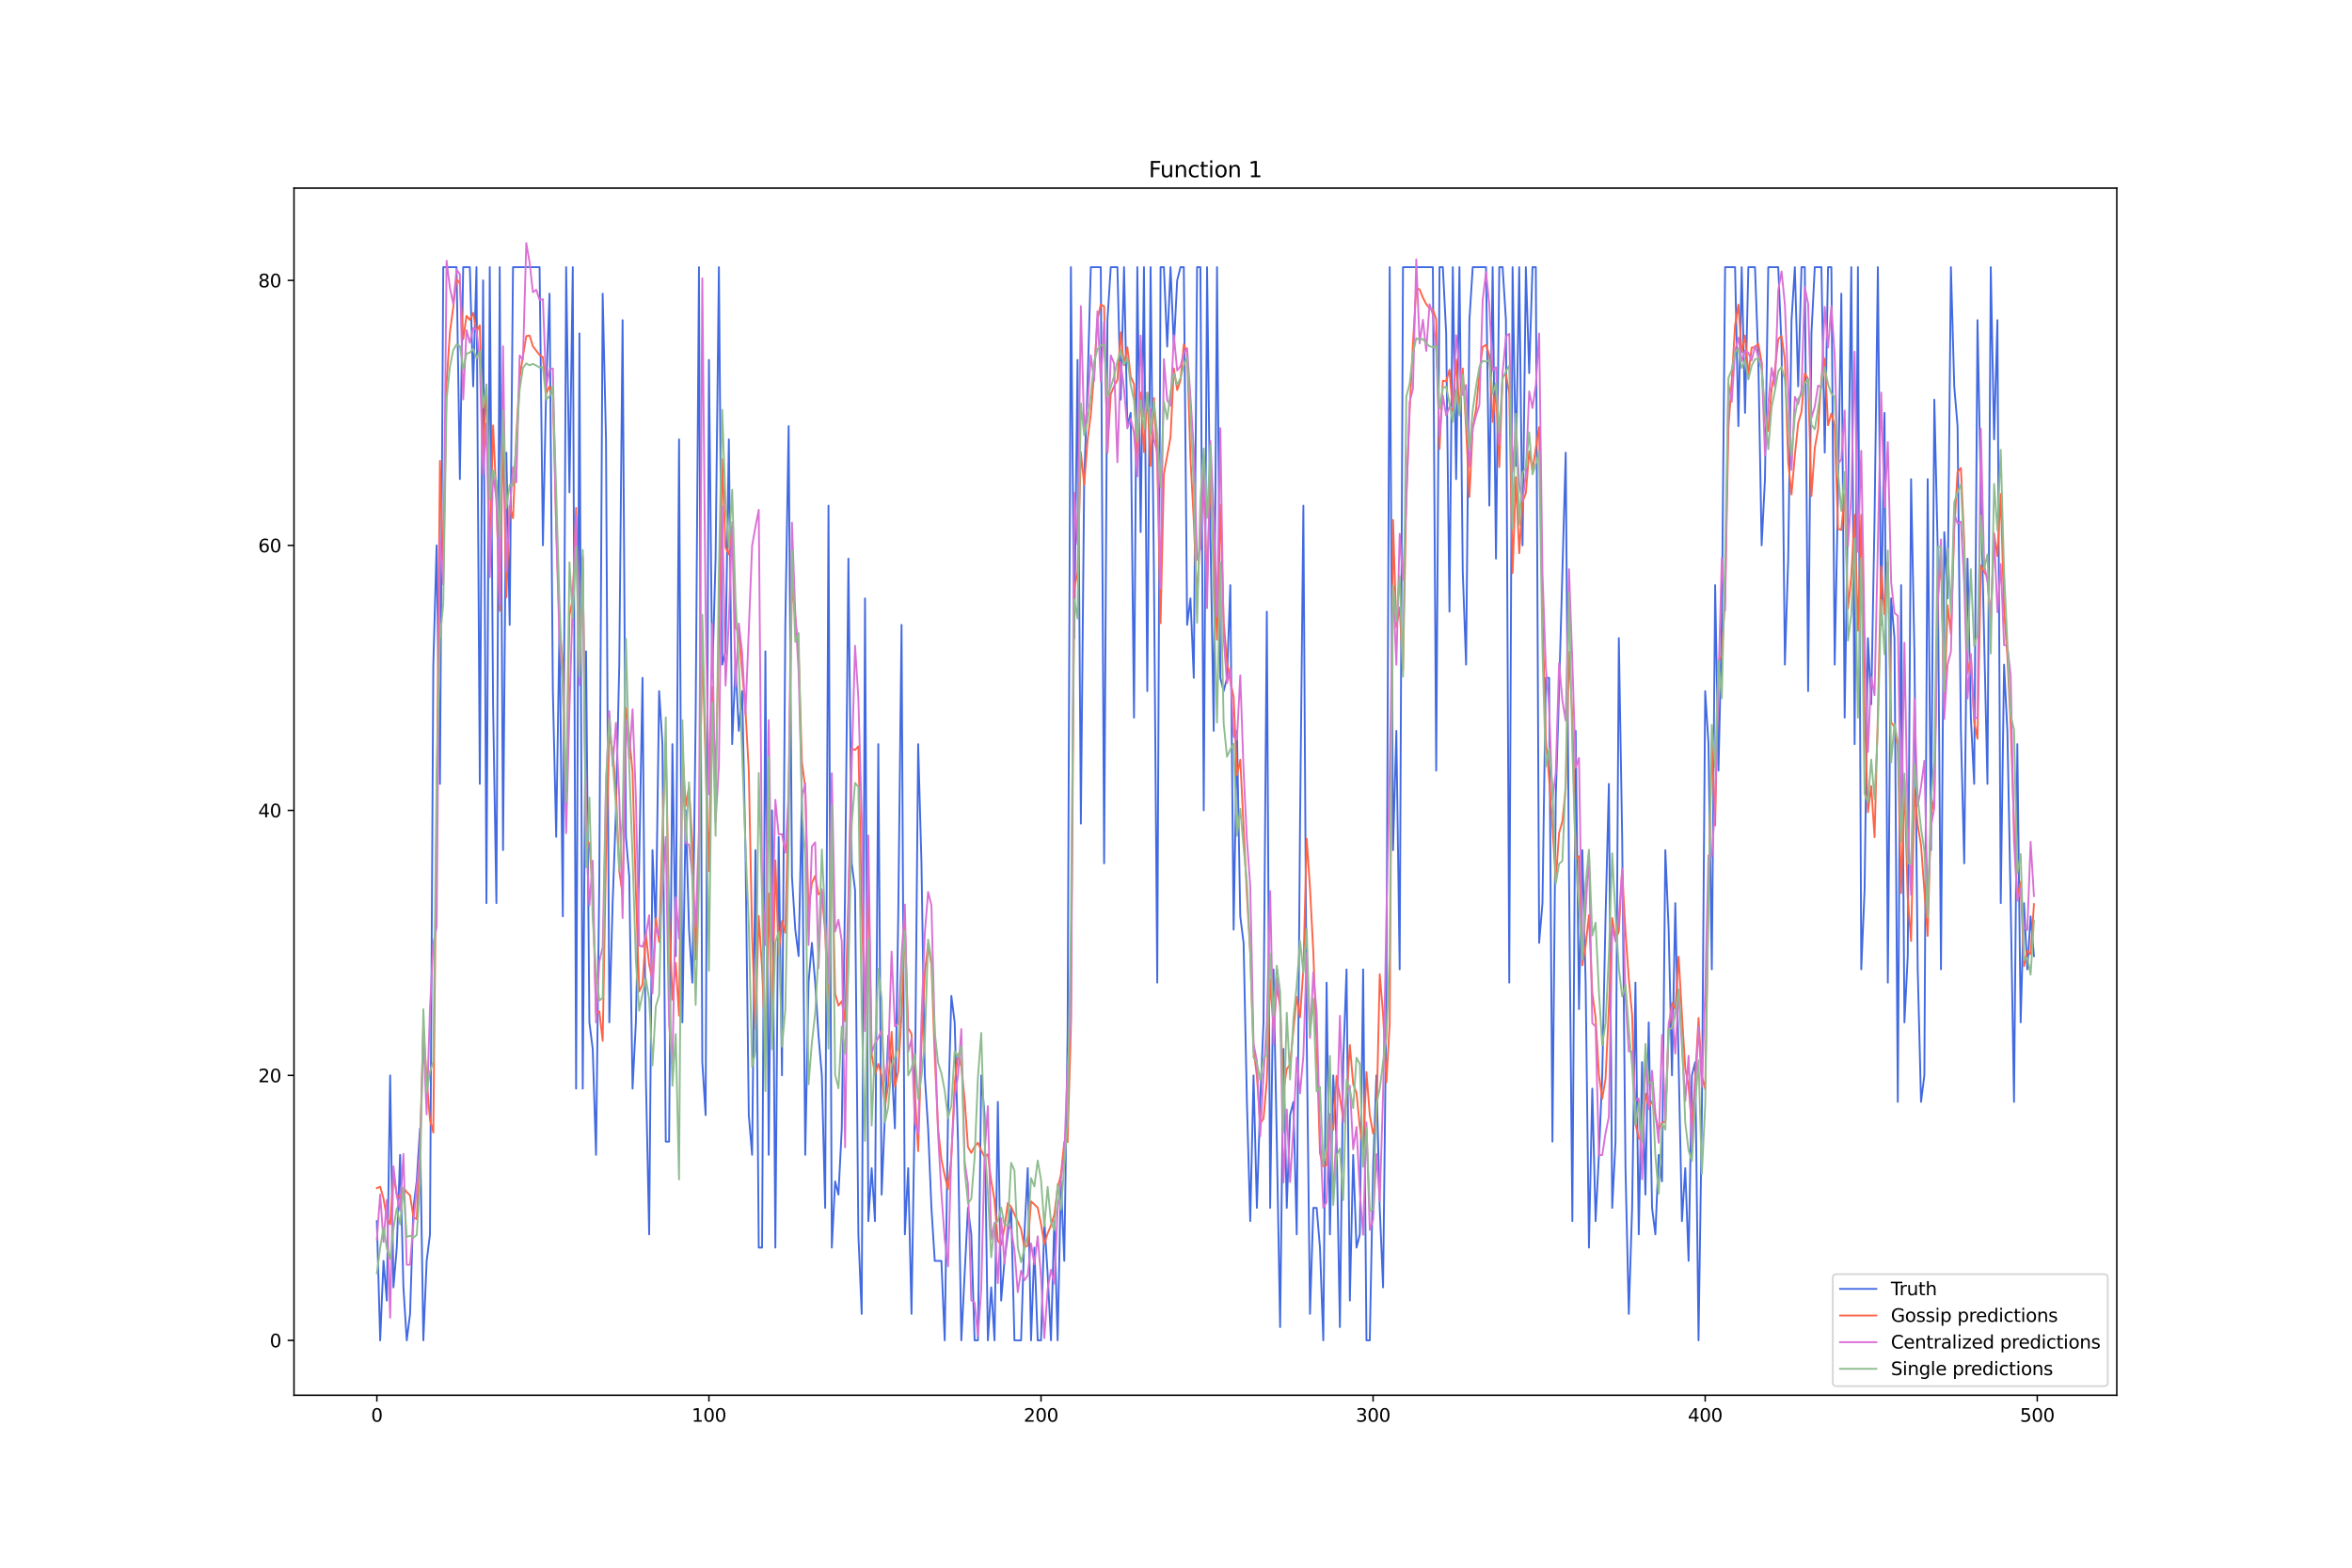 <?xml version="1.0" encoding="utf-8" standalone="no"?>
<!DOCTYPE svg PUBLIC "-//W3C//DTD SVG 1.1//EN"
  "http://www.w3.org/Graphics/SVG/1.1/DTD/svg11.dtd">
<svg xmlns:xlink="http://www.w3.org/1999/xlink" width="1296pt" height="864pt" viewBox="0 0 1296 864" xmlns="http://www.w3.org/2000/svg" version="1.1">
 <defs>
  <style type="text/css">*{stroke-linejoin: round; stroke-linecap: butt}</style>
 </defs>
 <g id="figure_1">
  <g id="patch_1">
   <path d="M 0 864 
L 1296 864 
L 1296 0 
L 0 0 
z
" style="fill: #ffffff"/>
  </g>
  <g id="axes_1">
   <g id="patch_2">
    <path d="M 162 768.96 
L 1166.4 768.96 
L 1166.4 103.68 
L 162 103.68 
z
" style="fill: #ffffff"/>
   </g>
   <g id="matplotlib.axis_1">
    <g id="xtick_1">
     <g id="line2d_1">
      <defs>
       <path id="m32011ff066" d="M 0 0 
L 0 3.5 
" style="stroke: #000000; stroke-width: 0.8"/>
      </defs>
      <g>
       <use xlink:href="#m32011ff066" x="207.655" y="768.96" style="stroke: #000000; stroke-width: 0.8"/>
      </g>
     </g>
     <g id="text_1">
      <!-- 0 -->
      <g transform="translate(204.473 783.558) scale(0.1 -0.1)">
       <defs>
        <path id="DejaVuSans-30" d="M 2034 4250 
Q 1547 4250 1301 3770 
Q 1056 3291 1056 2328 
Q 1056 1369 1301 889 
Q 1547 409 2034 409 
Q 2525 409 2770 889 
Q 3016 1369 3016 2328 
Q 3016 3291 2770 3770 
Q 2525 4250 2034 4250 
z
M 2034 4750 
Q 2819 4750 3233 4129 
Q 3647 3509 3647 2328 
Q 3647 1150 3233 529 
Q 2819 -91 2034 -91 
Q 1250 -91 836 529 
Q 422 1150 422 2328 
Q 422 3509 836 4129 
Q 1250 4750 2034 4750 
z
" transform="scale(0.016)"/>
       </defs>
       <use xlink:href="#DejaVuSans-30"/>
      </g>
     </g>
    </g>
    <g id="xtick_2">
     <g id="line2d_2">
      <g>
       <use xlink:href="#m32011ff066" x="390.639" y="768.96" style="stroke: #000000; stroke-width: 0.8"/>
      </g>
     </g>
     <g id="text_2">
      <!-- 100 -->
      <g transform="translate(381.095 783.558) scale(0.1 -0.1)">
       <defs>
        <path id="DejaVuSans-31" d="M 794 531 
L 1825 531 
L 1825 4091 
L 703 3866 
L 703 4441 
L 1819 4666 
L 2450 4666 
L 2450 531 
L 3481 531 
L 3481 0 
L 794 0 
L 794 531 
z
" transform="scale(0.016)"/>
       </defs>
       <use xlink:href="#DejaVuSans-31"/>
       <use xlink:href="#DejaVuSans-30" x="63.623"/>
       <use xlink:href="#DejaVuSans-30" x="127.246"/>
      </g>
     </g>
    </g>
    <g id="xtick_3">
     <g id="line2d_3">
      <g>
       <use xlink:href="#m32011ff066" x="573.623" y="768.96" style="stroke: #000000; stroke-width: 0.8"/>
      </g>
     </g>
     <g id="text_3">
      <!-- 200 -->
      <g transform="translate(564.079 783.558) scale(0.1 -0.1)">
       <defs>
        <path id="DejaVuSans-32" d="M 1228 531 
L 3431 531 
L 3431 0 
L 469 0 
L 469 531 
Q 828 903 1448 1529 
Q 2069 2156 2228 2338 
Q 2531 2678 2651 2914 
Q 2772 3150 2772 3378 
Q 2772 3750 2511 3984 
Q 2250 4219 1831 4219 
Q 1534 4219 1204 4116 
Q 875 4013 500 3803 
L 500 4441 
Q 881 4594 1212 4672 
Q 1544 4750 1819 4750 
Q 2544 4750 2975 4387 
Q 3406 4025 3406 3419 
Q 3406 3131 3298 2873 
Q 3191 2616 2906 2266 
Q 2828 2175 2409 1742 
Q 1991 1309 1228 531 
z
" transform="scale(0.016)"/>
       </defs>
       <use xlink:href="#DejaVuSans-32"/>
       <use xlink:href="#DejaVuSans-30" x="63.623"/>
       <use xlink:href="#DejaVuSans-30" x="127.246"/>
      </g>
     </g>
    </g>
    <g id="xtick_4">
     <g id="line2d_4">
      <g>
       <use xlink:href="#m32011ff066" x="756.607" y="768.96" style="stroke: #000000; stroke-width: 0.8"/>
      </g>
     </g>
     <g id="text_4">
      <!-- 300 -->
      <g transform="translate(747.063 783.558) scale(0.1 -0.1)">
       <defs>
        <path id="DejaVuSans-33" d="M 2597 2516 
Q 3050 2419 3304 2112 
Q 3559 1806 3559 1356 
Q 3559 666 3084 287 
Q 2609 -91 1734 -91 
Q 1441 -91 1130 -33 
Q 819 25 488 141 
L 488 750 
Q 750 597 1062 519 
Q 1375 441 1716 441 
Q 2309 441 2620 675 
Q 2931 909 2931 1356 
Q 2931 1769 2642 2001 
Q 2353 2234 1838 2234 
L 1294 2234 
L 1294 2753 
L 1863 2753 
Q 2328 2753 2575 2939 
Q 2822 3125 2822 3475 
Q 2822 3834 2567 4026 
Q 2313 4219 1838 4219 
Q 1578 4219 1281 4162 
Q 984 4106 628 3988 
L 628 4550 
Q 988 4650 1302 4700 
Q 1616 4750 1894 4750 
Q 2613 4750 3031 4423 
Q 3450 4097 3450 3541 
Q 3450 3153 3228 2886 
Q 3006 2619 2597 2516 
z
" transform="scale(0.016)"/>
       </defs>
       <use xlink:href="#DejaVuSans-33"/>
       <use xlink:href="#DejaVuSans-30" x="63.623"/>
       <use xlink:href="#DejaVuSans-30" x="127.246"/>
      </g>
     </g>
    </g>
    <g id="xtick_5">
     <g id="line2d_5">
      <g>
       <use xlink:href="#m32011ff066" x="939.591" y="768.96" style="stroke: #000000; stroke-width: 0.8"/>
      </g>
     </g>
     <g id="text_5">
      <!-- 400 -->
      <g transform="translate(930.047 783.558) scale(0.1 -0.1)">
       <defs>
        <path id="DejaVuSans-34" d="M 2419 4116 
L 825 1625 
L 2419 1625 
L 2419 4116 
z
M 2253 4666 
L 3047 4666 
L 3047 1625 
L 3713 1625 
L 3713 1100 
L 3047 1100 
L 3047 0 
L 2419 0 
L 2419 1100 
L 313 1100 
L 313 1709 
L 2253 4666 
z
" transform="scale(0.016)"/>
       </defs>
       <use xlink:href="#DejaVuSans-34"/>
       <use xlink:href="#DejaVuSans-30" x="63.623"/>
       <use xlink:href="#DejaVuSans-30" x="127.246"/>
      </g>
     </g>
    </g>
    <g id="xtick_6">
     <g id="line2d_6">
      <g>
       <use xlink:href="#m32011ff066" x="1122.575" y="768.96" style="stroke: #000000; stroke-width: 0.8"/>
      </g>
     </g>
     <g id="text_6">
      <!-- 500 -->
      <g transform="translate(1113.032 783.558) scale(0.1 -0.1)">
       <defs>
        <path id="DejaVuSans-35" d="M 691 4666 
L 3169 4666 
L 3169 4134 
L 1269 4134 
L 1269 2991 
Q 1406 3038 1543 3061 
Q 1681 3084 1819 3084 
Q 2600 3084 3056 2656 
Q 3513 2228 3513 1497 
Q 3513 744 3044 326 
Q 2575 -91 1722 -91 
Q 1428 -91 1123 -41 
Q 819 9 494 109 
L 494 744 
Q 775 591 1075 516 
Q 1375 441 1709 441 
Q 2250 441 2565 725 
Q 2881 1009 2881 1497 
Q 2881 1984 2565 2268 
Q 2250 2553 1709 2553 
Q 1456 2553 1204 2497 
Q 953 2441 691 2322 
L 691 4666 
z
" transform="scale(0.016)"/>
       </defs>
       <use xlink:href="#DejaVuSans-35"/>
       <use xlink:href="#DejaVuSans-30" x="63.623"/>
       <use xlink:href="#DejaVuSans-30" x="127.246"/>
      </g>
     </g>
    </g>
   </g>
   <g id="matplotlib.axis_2">
    <g id="ytick_1">
     <g id="line2d_7">
      <defs>
       <path id="m752c3df8e8" d="M 0 0 
L -3.5 0 
" style="stroke: #000000; stroke-width: 0.8"/>
      </defs>
      <g>
       <use xlink:href="#m752c3df8e8" x="162" y="738.72" style="stroke: #000000; stroke-width: 0.8"/>
      </g>
     </g>
     <g id="text_7">
      <!-- 0 -->
      <g transform="translate(148.637 742.519) scale(0.1 -0.1)">
       <use xlink:href="#DejaVuSans-30"/>
      </g>
     </g>
    </g>
    <g id="ytick_2">
     <g id="line2d_8">
      <g>
       <use xlink:href="#m752c3df8e8" x="162" y="592.673" style="stroke: #000000; stroke-width: 0.8"/>
      </g>
     </g>
     <g id="text_8">
      <!-- 20 -->
      <g transform="translate(142.275 596.472) scale(0.1 -0.1)">
       <use xlink:href="#DejaVuSans-32"/>
       <use xlink:href="#DejaVuSans-30" x="63.623"/>
      </g>
     </g>
    </g>
    <g id="ytick_3">
     <g id="line2d_9">
      <g>
       <use xlink:href="#m752c3df8e8" x="162" y="446.625" style="stroke: #000000; stroke-width: 0.8"/>
      </g>
     </g>
     <g id="text_9">
      <!-- 40 -->
      <g transform="translate(142.275 450.424) scale(0.1 -0.1)">
       <use xlink:href="#DejaVuSans-34"/>
       <use xlink:href="#DejaVuSans-30" x="63.623"/>
      </g>
     </g>
    </g>
    <g id="ytick_4">
     <g id="line2d_10">
      <g>
       <use xlink:href="#m752c3df8e8" x="162" y="300.578" style="stroke: #000000; stroke-width: 0.8"/>
      </g>
     </g>
     <g id="text_10">
      <!-- 60 -->
      <g transform="translate(142.275 304.377) scale(0.1 -0.1)">
       <defs>
        <path id="DejaVuSans-36" d="M 2113 2584 
Q 1688 2584 1439 2293 
Q 1191 2003 1191 1497 
Q 1191 994 1439 701 
Q 1688 409 2113 409 
Q 2538 409 2786 701 
Q 3034 994 3034 1497 
Q 3034 2003 2786 2293 
Q 2538 2584 2113 2584 
z
M 3366 4563 
L 3366 3988 
Q 3128 4100 2886 4159 
Q 2644 4219 2406 4219 
Q 1781 4219 1451 3797 
Q 1122 3375 1075 2522 
Q 1259 2794 1537 2939 
Q 1816 3084 2150 3084 
Q 2853 3084 3261 2657 
Q 3669 2231 3669 1497 
Q 3669 778 3244 343 
Q 2819 -91 2113 -91 
Q 1303 -91 875 529 
Q 447 1150 447 2328 
Q 447 3434 972 4092 
Q 1497 4750 2381 4750 
Q 2619 4750 2861 4703 
Q 3103 4656 3366 4563 
z
" transform="scale(0.016)"/>
       </defs>
       <use xlink:href="#DejaVuSans-36"/>
       <use xlink:href="#DejaVuSans-30" x="63.623"/>
      </g>
     </g>
    </g>
    <g id="ytick_5">
     <g id="line2d_11">
      <g>
       <use xlink:href="#m752c3df8e8" x="162" y="154.53" style="stroke: #000000; stroke-width: 0.8"/>
      </g>
     </g>
     <g id="text_11">
      <!-- 80 -->
      <g transform="translate(142.275 158.329) scale(0.1 -0.1)">
       <defs>
        <path id="DejaVuSans-38" d="M 2034 2216 
Q 1584 2216 1326 1975 
Q 1069 1734 1069 1313 
Q 1069 891 1326 650 
Q 1584 409 2034 409 
Q 2484 409 2743 651 
Q 3003 894 3003 1313 
Q 3003 1734 2745 1975 
Q 2488 2216 2034 2216 
z
M 1403 2484 
Q 997 2584 770 2862 
Q 544 3141 544 3541 
Q 544 4100 942 4425 
Q 1341 4750 2034 4750 
Q 2731 4750 3128 4425 
Q 3525 4100 3525 3541 
Q 3525 3141 3298 2862 
Q 3072 2584 2669 2484 
Q 3125 2378 3379 2068 
Q 3634 1759 3634 1313 
Q 3634 634 3220 271 
Q 2806 -91 2034 -91 
Q 1263 -91 848 271 
Q 434 634 434 1313 
Q 434 1759 690 2068 
Q 947 2378 1403 2484 
z
M 1172 3481 
Q 1172 3119 1398 2916 
Q 1625 2713 2034 2713 
Q 2441 2713 2670 2916 
Q 2900 3119 2900 3481 
Q 2900 3844 2670 4047 
Q 2441 4250 2034 4250 
Q 1625 4250 1398 4047 
Q 1172 3844 1172 3481 
z
" transform="scale(0.016)"/>
       </defs>
       <use xlink:href="#DejaVuSans-38"/>
       <use xlink:href="#DejaVuSans-30" x="63.623"/>
      </g>
     </g>
    </g>
   </g>
   <g id="line2d_12">
    <path d="M 207.655 672.999 
L 209.484 738.72 
L 211.314 694.906 
L 213.144 716.813 
L 214.974 592.673 
L 216.804 709.511 
L 218.634 687.603 
L 220.463 636.487 
L 222.293 709.511 
L 224.123 738.72 
L 225.953 724.115 
L 227.783 665.696 
L 229.613 651.092 
L 231.442 621.882 
L 233.272 738.72 
L 235.102 694.906 
L 236.932 680.301 
L 238.762 366.299 
L 240.592 300.578 
L 242.422 432.02 
L 244.251 147.228 
L 251.571 147.228 
L 253.401 264.066 
L 255.23 147.228 
L 258.89 147.228 
L 260.72 212.949 
L 262.55 147.228 
L 264.38 432.02 
L 266.209 154.53 
L 268.039 497.742 
L 269.869 147.228 
L 271.699 388.206 
L 273.529 497.742 
L 275.359 147.228 
L 277.189 468.532 
L 279.018 249.461 
L 280.848 344.392 
L 282.678 147.228 
L 297.317 147.228 
L 299.147 300.578 
L 300.976 212.949 
L 302.806 161.832 
L 304.636 380.904 
L 306.466 461.23 
L 308.296 344.392 
L 310.126 505.044 
L 311.956 147.228 
L 313.785 271.368 
L 315.615 147.228 
L 317.445 599.975 
L 319.275 183.74 
L 321.105 599.975 
L 322.935 358.997 
L 324.764 563.463 
L 326.594 578.068 
L 328.424 636.487 
L 330.254 483.137 
L 332.084 161.832 
L 333.914 242.159 
L 335.743 563.463 
L 337.573 497.742 
L 339.403 446.625 
L 341.233 366.299 
L 343.063 176.437 
L 344.893 461.23 
L 346.723 483.137 
L 348.552 599.975 
L 350.382 563.463 
L 352.212 475.835 
L 354.042 373.601 
L 355.872 592.673 
L 357.702 680.301 
L 359.531 468.532 
L 361.361 512.346 
L 363.191 380.904 
L 365.021 410.113 
L 366.851 629.184 
L 368.681 629.184 
L 370.51 410.113 
L 372.34 526.951 
L 374.17 242.159 
L 376 563.463 
L 377.83 446.625 
L 379.66 512.346 
L 381.489 541.556 
L 383.319 395.508 
L 385.149 147.228 
L 386.979 585.37 
L 388.809 614.58 
L 390.639 198.344 
L 392.469 373.601 
L 394.298 307.88 
L 396.128 147.228 
L 397.958 366.299 
L 399.788 358.997 
L 401.618 242.159 
L 403.448 410.113 
L 405.277 366.299 
L 407.107 402.811 
L 408.937 380.904 
L 410.767 468.532 
L 412.597 614.58 
L 414.427 636.487 
L 416.256 468.532 
L 418.086 687.603 
L 419.916 687.603 
L 421.746 358.997 
L 423.576 636.487 
L 425.406 446.625 
L 427.236 687.603 
L 429.065 461.23 
L 430.895 592.673 
L 432.725 344.392 
L 434.555 234.856 
L 436.385 483.137 
L 438.215 512.346 
L 440.044 526.951 
L 441.874 439.323 
L 443.704 636.487 
L 445.534 541.556 
L 447.364 519.649 
L 449.194 541.556 
L 451.023 570.765 
L 452.853 592.673 
L 454.683 665.696 
L 456.513 278.67 
L 458.343 687.603 
L 460.173 651.092 
L 462.003 658.394 
L 463.832 621.882 
L 465.662 490.439 
L 467.492 307.88 
L 469.322 475.835 
L 471.152 490.439 
L 472.982 680.301 
L 474.811 724.115 
L 476.641 329.787 
L 478.471 672.999 
L 480.301 643.789 
L 482.131 672.999 
L 483.961 410.113 
L 485.79 658.394 
L 489.45 570.765 
L 491.28 585.37 
L 493.11 621.882 
L 494.94 505.044 
L 496.77 344.392 
L 498.599 680.301 
L 500.429 643.789 
L 502.259 724.115 
L 504.089 607.277 
L 505.919 410.113 
L 507.749 475.835 
L 509.578 592.673 
L 511.408 621.882 
L 513.238 665.696 
L 515.068 694.906 
L 518.728 694.906 
L 520.557 738.72 
L 522.387 614.58 
L 524.217 548.858 
L 526.047 563.463 
L 527.877 629.184 
L 529.707 738.72 
L 533.366 665.696 
L 535.196 680.301 
L 537.026 738.72 
L 538.856 738.72 
L 540.686 592.673 
L 542.516 614.58 
L 544.345 738.72 
L 546.175 709.511 
L 548.005 738.72 
L 549.835 607.277 
L 551.665 716.813 
L 553.495 694.906 
L 557.154 665.696 
L 558.984 738.72 
L 562.644 738.72 
L 564.474 680.301 
L 566.303 643.789 
L 568.133 738.72 
L 569.963 687.603 
L 571.793 738.72 
L 573.623 738.72 
L 575.453 672.999 
L 577.283 702.208 
L 579.112 738.72 
L 580.942 672.999 
L 582.772 738.72 
L 584.602 651.092 
L 586.432 694.906 
L 588.262 570.765 
L 590.091 147.228 
L 591.921 351.694 
L 593.751 198.344 
L 595.581 453.927 
L 597.411 264.066 
L 599.241 212.949 
L 601.07 147.228 
L 606.56 147.228 
L 608.39 475.835 
L 610.22 176.437 
L 612.05 147.228 
L 615.709 147.228 
L 617.539 220.251 
L 619.369 147.228 
L 621.199 234.856 
L 623.029 227.554 
L 624.858 395.508 
L 626.688 147.228 
L 628.518 293.275 
L 630.348 147.228 
L 632.178 380.904 
L 634.008 147.228 
L 635.837 315.182 
L 637.667 541.556 
L 639.497 147.228 
L 641.327 147.228 
L 643.157 191.042 
L 644.987 147.228 
L 646.817 191.042 
L 648.646 154.53 
L 650.476 147.228 
L 652.306 147.228 
L 654.136 344.392 
L 655.966 329.787 
L 657.796 373.601 
L 659.625 147.228 
L 661.455 147.228 
L 663.285 446.625 
L 665.115 147.228 
L 666.945 293.275 
L 668.775 402.811 
L 670.604 147.228 
L 672.434 373.601 
L 674.264 380.904 
L 676.094 373.601 
L 677.924 322.485 
L 679.754 512.346 
L 681.583 402.811 
L 683.413 505.044 
L 685.243 519.649 
L 687.073 607.277 
L 688.903 672.999 
L 690.733 592.673 
L 692.563 665.696 
L 694.392 607.277 
L 696.222 563.463 
L 698.052 337.089 
L 699.882 665.696 
L 701.712 534.254 
L 703.542 629.184 
L 705.371 731.418 
L 707.201 578.068 
L 709.031 665.696 
L 710.861 614.58 
L 712.691 607.277 
L 714.521 680.301 
L 716.35 453.927 
L 718.18 278.67 
L 720.01 570.765 
L 721.84 724.115 
L 723.67 665.696 
L 725.5 665.696 
L 727.33 687.603 
L 729.159 738.72 
L 730.989 541.556 
L 732.819 680.301 
L 734.649 592.673 
L 736.479 629.184 
L 738.309 731.418 
L 740.138 585.37 
L 741.968 534.254 
L 743.798 716.813 
L 745.628 636.487 
L 747.458 687.603 
L 749.288 680.301 
L 751.117 534.254 
L 752.947 738.72 
L 754.777 738.72 
L 756.607 643.789 
L 758.437 592.673 
L 760.267 665.696 
L 762.097 709.511 
L 763.926 548.858 
L 765.756 147.228 
L 767.586 468.532 
L 769.416 402.811 
L 771.246 534.254 
L 773.076 147.228 
L 789.544 147.228 
L 791.374 424.718 
L 793.204 147.228 
L 795.034 147.228 
L 796.864 183.74 
L 798.693 337.089 
L 800.523 147.228 
L 802.353 264.066 
L 804.183 147.228 
L 806.013 315.182 
L 807.843 366.299 
L 809.672 176.437 
L 811.502 147.228 
L 818.822 147.228 
L 820.651 278.67 
L 822.481 147.228 
L 824.311 307.88 
L 826.141 147.228 
L 827.971 147.228 
L 829.801 176.437 
L 831.63 541.556 
L 833.46 147.228 
L 835.29 256.763 
L 837.12 147.228 
L 838.95 300.578 
L 840.78 147.228 
L 842.61 205.647 
L 844.439 147.228 
L 846.269 147.228 
L 848.099 519.649 
L 849.929 497.742 
L 851.759 373.601 
L 853.589 373.601 
L 855.418 629.184 
L 857.248 439.323 
L 859.078 380.904 
L 862.738 249.461 
L 864.568 483.137 
L 866.397 672.999 
L 868.227 402.811 
L 870.057 556.161 
L 871.887 468.532 
L 873.717 541.556 
L 875.547 687.603 
L 877.377 599.975 
L 879.206 672.999 
L 881.036 636.487 
L 882.866 592.673 
L 884.696 505.044 
L 886.526 432.02 
L 888.356 665.696 
L 890.185 629.184 
L 892.015 351.694 
L 893.845 461.23 
L 895.675 643.789 
L 897.505 724.115 
L 899.335 665.696 
L 901.164 541.556 
L 902.994 680.301 
L 904.824 585.37 
L 906.654 658.394 
L 908.484 563.463 
L 910.314 665.696 
L 912.144 680.301 
L 913.973 636.487 
L 915.803 651.092 
L 917.633 468.532 
L 919.463 512.346 
L 921.293 592.673 
L 923.123 497.742 
L 926.782 672.999 
L 928.612 643.789 
L 930.442 694.906 
L 932.272 592.673 
L 934.102 585.37 
L 935.931 738.72 
L 937.761 614.58 
L 939.591 380.904 
L 941.421 410.113 
L 943.251 534.254 
L 945.081 322.485 
L 946.911 424.718 
L 948.74 344.392 
L 950.57 147.228 
L 956.06 147.228 
L 957.89 234.856 
L 959.719 147.228 
L 961.549 227.554 
L 963.379 147.228 
L 967.039 147.228 
L 968.869 198.344 
L 970.698 300.578 
L 972.528 264.066 
L 974.358 147.228 
L 979.848 147.228 
L 981.678 191.042 
L 983.507 366.299 
L 985.337 307.88 
L 987.167 176.437 
L 988.997 147.228 
L 990.827 212.949 
L 992.657 147.228 
L 994.486 147.228 
L 996.316 380.904 
L 998.146 183.74 
L 999.976 147.228 
L 1003.636 147.228 
L 1005.465 249.461 
L 1007.295 147.228 
L 1009.125 147.228 
L 1010.955 366.299 
L 1012.785 271.368 
L 1014.615 161.832 
L 1016.444 395.508 
L 1018.274 278.67 
L 1020.104 147.228 
L 1021.934 410.113 
L 1023.764 147.228 
L 1025.594 534.254 
L 1027.424 490.439 
L 1029.253 351.694 
L 1031.083 388.206 
L 1032.913 285.973 
L 1034.743 147.228 
L 1036.573 344.392 
L 1038.403 227.554 
L 1040.232 541.556 
L 1042.062 329.787 
L 1043.892 351.694 
L 1045.722 607.277 
L 1047.552 322.485 
L 1049.382 563.463 
L 1051.211 526.951 
L 1053.041 264.066 
L 1054.871 358.997 
L 1056.701 534.254 
L 1058.531 607.277 
L 1060.361 592.673 
L 1062.191 264.066 
L 1064.02 468.532 
L 1065.85 220.251 
L 1067.68 300.578 
L 1069.51 534.254 
L 1071.34 293.275 
L 1073.17 329.787 
L 1074.999 147.228 
L 1076.829 212.949 
L 1078.659 234.856 
L 1080.489 402.811 
L 1082.319 475.835 
L 1084.149 307.88 
L 1085.978 395.508 
L 1087.808 432.02 
L 1089.638 176.437 
L 1091.468 271.368 
L 1095.128 432.02 
L 1096.958 147.228 
L 1098.787 242.159 
L 1100.617 176.437 
L 1102.447 497.742 
L 1104.277 366.299 
L 1106.107 402.811 
L 1107.937 497.742 
L 1109.766 607.277 
L 1111.596 410.113 
L 1113.426 563.463 
L 1115.256 497.742 
L 1117.086 534.254 
L 1118.916 505.044 
L 1120.745 526.951 
L 1120.745 526.951 
" clip-path="url(#p79df2a9022)" style="fill: none; stroke: #4169e1; stroke-linecap: square"/>
   </g>
   <g id="line2d_13">
    <path d="M 207.655 654.833 
L 209.484 654.037 
L 211.314 660.549 
L 213.144 671.136 
L 214.974 674.803 
L 216.804 647.36 
L 218.634 658.355 
L 220.463 660.274 
L 222.293 654.545 
L 224.123 657.013 
L 225.953 658.745 
L 227.783 670.849 
L 229.613 671.86 
L 231.442 631.627 
L 233.272 566.004 
L 235.102 594.355 
L 236.932 617.275 
L 238.762 624.21 
L 240.592 447 
L 242.422 253.992 
L 244.251 315.771 
L 246.081 210.917 
L 247.911 183.081 
L 249.741 169.408 
L 251.571 153.806 
L 253.401 156.321 
L 255.23 186.95 
L 257.06 174.1 
L 258.89 176.275 
L 260.72 172.444 
L 262.55 182.86 
L 264.38 179.283 
L 266.209 250.253 
L 268.039 211.878 
L 269.869 308.228 
L 271.699 234.419 
L 273.529 274.024 
L 275.359 336.724 
L 277.189 237.823 
L 279.018 329.27 
L 280.848 279.053 
L 282.678 285.604 
L 284.508 239.767 
L 286.338 208.296 
L 288.168 196.227 
L 289.997 185.236 
L 291.827 184.92 
L 293.657 190.877 
L 297.317 195.637 
L 299.147 196.875 
L 300.976 216.843 
L 302.806 212.934 
L 304.636 217.689 
L 306.466 288.657 
L 308.296 345.241 
L 310.126 364.621 
L 311.956 447.149 
L 313.785 339.158 
L 315.615 329.804 
L 317.445 279.899 
L 319.275 370.569 
L 321.105 307.875 
L 322.935 462.491 
L 324.764 465.005 
L 326.594 490.943 
L 328.424 558.41 
L 330.254 557.389 
L 332.084 573.645 
L 333.914 471.675 
L 335.743 405.449 
L 337.573 413.068 
L 339.403 435.684 
L 341.233 480.031 
L 343.063 493.131 
L 344.893 390.351 
L 346.723 405.663 
L 348.552 425.656 
L 350.382 491.495 
L 352.212 546.432 
L 354.042 542.57 
L 355.872 514.338 
L 357.702 531.688 
L 359.531 540.033 
L 361.361 506.127 
L 363.191 519.153 
L 365.021 458.661 
L 366.851 408.596 
L 368.681 503.895 
L 370.51 550.954 
L 372.34 530.689 
L 374.17 559.72 
L 376 412.579 
L 377.83 444.122 
L 379.66 433.678 
L 381.489 464.977 
L 383.319 528.849 
L 385.149 470.94 
L 386.979 353.49 
L 388.809 420.755 
L 390.639 480.058 
L 392.469 378.577 
L 394.298 430.015 
L 396.128 351.128 
L 397.958 253.025 
L 399.788 301.703 
L 401.618 305.535 
L 403.448 290.287 
L 405.277 345.998 
L 407.107 348.522 
L 410.767 391.538 
L 412.597 424.781 
L 414.427 515.291 
L 416.256 567.425 
L 418.086 504.784 
L 419.916 533.989 
L 421.746 576.756 
L 423.576 492.339 
L 425.406 567.717 
L 427.236 474.159 
L 429.065 525.863 
L 430.895 507.569 
L 432.725 514.122 
L 434.555 439.335 
L 436.385 321.203 
L 440.044 359.203 
L 441.874 419.895 
L 443.704 434.126 
L 445.534 501.653 
L 447.364 486.645 
L 449.194 482.697 
L 451.023 492.88 
L 452.853 491.585 
L 454.683 514.02 
L 456.513 558.645 
L 458.343 462.324 
L 460.173 547.537 
L 462.003 554.192 
L 463.832 551.749 
L 465.662 562.821 
L 467.492 495.224 
L 469.322 412.43 
L 471.152 413.328 
L 472.982 411.32 
L 474.811 499.372 
L 476.641 558.66 
L 478.471 485.588 
L 480.301 581.072 
L 482.131 592.192 
L 483.961 586.353 
L 485.79 592.806 
L 487.62 609.672 
L 489.45 597.776 
L 491.28 568.663 
L 493.11 598.816 
L 494.94 590.5 
L 496.77 559.459 
L 498.599 510.643 
L 500.429 566.545 
L 502.259 569.838 
L 505.919 634.444 
L 507.749 575.679 
L 509.578 536.401 
L 511.408 520.374 
L 513.238 531.765 
L 515.068 582.173 
L 516.898 622.003 
L 518.728 639.023 
L 520.557 647.882 
L 522.387 655.356 
L 524.217 637.532 
L 526.047 596.94 
L 527.877 580.844 
L 529.707 587.957 
L 531.536 605.869 
L 533.366 632.182 
L 535.196 635.394 
L 537.026 631.848 
L 538.856 629.799 
L 540.686 634.029 
L 542.516 637.676 
L 544.345 636.126 
L 546.175 650.874 
L 548.005 661.585 
L 549.835 683.861 
L 551.665 686.126 
L 553.495 676.366 
L 555.324 663.021 
L 557.154 665.157 
L 562.644 677.436 
L 564.474 687.447 
L 566.303 686.463 
L 568.133 662.083 
L 571.793 665.541 
L 573.623 674.604 
L 575.453 685.627 
L 577.283 679.772 
L 579.112 675.318 
L 580.942 669.401 
L 582.772 654.786 
L 584.602 647.301 
L 586.432 629.419 
L 588.262 629.428 
L 590.091 565.826 
L 591.921 324.19 
L 593.751 315.813 
L 595.581 249.252 
L 597.411 267.217 
L 599.241 242.823 
L 601.07 228.31 
L 602.9 205.59 
L 604.73 176.093 
L 606.56 167.838 
L 608.39 168.858 
L 610.22 249.525 
L 612.05 217.265 
L 613.879 212.832 
L 615.709 209.446 
L 617.539 183.199 
L 619.369 201.346 
L 621.199 191.4 
L 623.029 207.544 
L 624.858 211.701 
L 626.688 256.439 
L 628.518 216.34 
L 630.348 249.19 
L 632.178 216.539 
L 634.008 256.801 
L 635.837 219.344 
L 637.667 254.107 
L 639.497 343.492 
L 641.327 261.208 
L 644.987 240.939 
L 646.817 203.007 
L 648.646 214.985 
L 650.476 209.637 
L 652.306 189.755 
L 654.136 194.387 
L 655.966 252.574 
L 657.796 287.139 
L 659.625 331.294 
L 661.455 289.928 
L 663.285 269.549 
L 665.115 321.974 
L 666.945 262.723 
L 670.604 352.514 
L 672.434 278.199 
L 674.264 342.501 
L 676.094 365.122 
L 677.924 375.144 
L 679.754 384.206 
L 681.583 427.213 
L 683.413 418.704 
L 687.073 493.259 
L 688.903 524.869 
L 690.733 578.14 
L 692.563 593.036 
L 694.392 619.232 
L 696.222 616.551 
L 698.052 595.584 
L 699.882 539.525 
L 701.712 566.997 
L 703.542 543.868 
L 705.371 554.739 
L 707.201 601.499 
L 709.031 589.176 
L 710.861 586.61 
L 714.521 549.362 
L 716.35 560.727 
L 718.18 533.88 
L 720.01 462.185 
L 721.84 489.51 
L 723.67 524.899 
L 725.5 576.736 
L 727.33 635.552 
L 729.159 642.816 
L 730.989 642.158 
L 732.819 617.57 
L 734.649 622.703 
L 736.479 592.918 
L 738.309 604.688 
L 740.138 617.215 
L 741.968 606.376 
L 743.798 575.947 
L 745.628 597.476 
L 747.458 602.264 
L 749.288 621.112 
L 751.117 632.658 
L 752.947 590.828 
L 754.777 614.569 
L 756.607 624.709 
L 758.437 617.098 
L 760.267 536.899 
L 762.097 558.998 
L 763.926 596.502 
L 765.756 564.145 
L 767.586 286.585 
L 769.416 345.644 
L 771.246 334.799 
L 773.076 369.504 
L 774.905 273.202 
L 776.735 226.968 
L 778.565 189.132 
L 780.395 158.835 
L 782.225 159.498 
L 784.055 164.082 
L 785.884 167.576 
L 787.714 169.918 
L 789.544 170.547 
L 791.374 176.059 
L 793.204 247.429 
L 795.034 209.801 
L 796.864 210.161 
L 798.693 203.765 
L 800.523 226.504 
L 802.353 198.259 
L 804.183 226.108 
L 806.013 203.059 
L 807.843 235.841 
L 809.672 273.867 
L 811.502 235.832 
L 813.332 225.58 
L 815.162 205.831 
L 816.992 191.109 
L 818.822 190.111 
L 820.651 195.679 
L 822.481 232.621 
L 824.311 214.44 
L 826.141 257.399 
L 827.971 207.662 
L 829.801 206.211 
L 831.63 216.937 
L 833.46 315.843 
L 835.29 262.969 
L 837.12 304.899 
L 838.95 276.629 
L 840.78 271.753 
L 842.61 248.738 
L 844.439 259.26 
L 846.269 246.809 
L 848.099 235.408 
L 849.929 337.55 
L 851.759 407.192 
L 853.589 429.102 
L 855.418 455.374 
L 857.248 485.25 
L 859.078 459.099 
L 860.908 452.581 
L 862.738 434.561 
L 864.568 359.322 
L 866.397 395.331 
L 868.227 473.127 
L 870.057 471.891 
L 871.887 532.077 
L 873.717 521.051 
L 875.547 504.364 
L 877.377 547.245 
L 879.206 560.849 
L 881.036 592.56 
L 882.866 605.544 
L 884.696 594.455 
L 886.526 555.549 
L 888.356 505.991 
L 890.185 517.534 
L 892.015 513.37 
L 893.845 479.939 
L 895.675 513.827 
L 897.505 539.272 
L 899.335 559.428 
L 901.164 619.337 
L 902.994 627.077 
L 904.824 629.197 
L 906.654 602.652 
L 908.484 610.25 
L 910.314 606.886 
L 913.973 622.95 
L 915.803 618.595 
L 917.633 618.317 
L 919.463 567.226 
L 921.293 552.842 
L 923.123 556.026 
L 924.952 527.218 
L 926.782 559.289 
L 928.612 588.791 
L 930.442 598.756 
L 932.272 620.645 
L 934.102 594.003 
L 935.931 561.046 
L 937.761 593.104 
L 939.591 600.277 
L 941.421 494.364 
L 943.251 408.978 
L 945.081 454.986 
L 946.911 364.092 
L 948.74 361.07 
L 950.57 329.675 
L 952.4 235.863 
L 954.23 209.591 
L 956.06 179.329 
L 957.89 167.872 
L 959.719 194.052 
L 961.549 184.943 
L 963.379 206.492 
L 965.209 191.556 
L 967.039 191.401 
L 968.869 189.433 
L 970.698 199.697 
L 972.528 232.618 
L 974.358 237.532 
L 976.188 214.465 
L 978.018 203.741 
L 979.848 186.916 
L 981.678 185.096 
L 983.507 198.237 
L 985.337 254.645 
L 987.167 272.545 
L 988.997 250.993 
L 990.827 233.229 
L 992.657 226.911 
L 994.486 205.823 
L 996.316 208.897 
L 998.146 273.406 
L 999.976 246.96 
L 1001.806 236.464 
L 1003.636 208.919 
L 1005.465 197.659 
L 1007.295 234.381 
L 1009.125 227.915 
L 1010.955 234.576 
L 1012.785 291.429 
L 1014.615 292.068 
L 1016.444 272.736 
L 1018.274 335.514 
L 1020.104 317.698 
L 1021.934 283.734 
L 1023.764 347.615 
L 1025.594 283.747 
L 1027.424 391.611 
L 1029.253 447.704 
L 1031.083 433.237 
L 1032.913 461.413 
L 1034.743 393.877 
L 1036.573 312.198 
L 1038.403 338.517 
L 1040.232 309.714 
L 1042.062 398.216 
L 1043.892 400.585 
L 1045.722 411.963 
L 1047.552 492.229 
L 1049.382 431.001 
L 1051.211 495.104 
L 1053.041 518.647 
L 1054.871 434.453 
L 1056.701 454.879 
L 1058.531 465.755 
L 1062.191 515.812 
L 1064.02 449.131 
L 1065.85 439.871 
L 1067.68 330.871 
L 1069.51 307.642 
L 1071.34 390.534 
L 1073.17 333.533 
L 1074.999 349.375 
L 1076.829 292.3 
L 1078.659 259.965 
L 1080.489 257.922 
L 1082.319 297.782 
L 1084.149 370.964 
L 1085.978 361.73 
L 1087.808 397.8 
L 1089.638 407.182 
L 1091.468 311.511 
L 1093.298 315.193 
L 1095.128 318.094 
L 1096.958 342.807 
L 1098.787 293.953 
L 1100.617 306.485 
L 1102.447 272.304 
L 1104.277 336 
L 1106.107 361.97 
L 1107.937 400.173 
L 1109.766 455.069 
L 1111.596 494.517 
L 1113.426 485.963 
L 1115.256 532.524 
L 1117.086 523.709 
L 1118.916 525.933 
L 1120.745 498.273 
L 1120.745 498.273 
" clip-path="url(#p79df2a9022)" style="fill: none; stroke: #ff6347; stroke-linecap: square"/>
   </g>
   <g id="line2d_14">
    <path d="M 207.655 683.191 
L 209.484 658.296 
L 211.314 684.451 
L 213.144 661.338 
L 214.974 726.252 
L 216.804 642.791 
L 218.634 659.084 
L 220.463 667.117 
L 222.293 635.972 
L 224.123 697.054 
L 225.953 697.034 
L 227.783 674.251 
L 231.442 634.249 
L 233.272 571.548 
L 235.102 614.159 
L 236.932 555.475 
L 238.762 520.041 
L 240.592 511.057 
L 242.422 296.964 
L 244.251 322.151 
L 246.081 143.705 
L 247.911 158.693 
L 249.741 167.45 
L 251.571 148.578 
L 253.401 151.146 
L 255.23 220.145 
L 257.06 181.953 
L 258.89 188.943 
L 260.72 180.849 
L 262.55 181.699 
L 264.38 199.348 
L 266.209 261.619 
L 268.039 233.225 
L 269.869 318.152 
L 271.699 261.077 
L 273.529 275.181 
L 275.359 333.139 
L 277.189 190.847 
L 279.018 314.749 
L 280.848 281.533 
L 282.678 257.464 
L 284.508 265.815 
L 286.338 195.9 
L 288.168 198.078 
L 289.997 133.92 
L 291.827 144.739 
L 293.657 161.065 
L 295.487 159.692 
L 297.317 165.291 
L 299.147 164.894 
L 300.976 213.261 
L 302.806 203.526 
L 304.636 203.061 
L 306.466 292.328 
L 308.296 352.893 
L 310.126 376.181 
L 311.956 459.25 
L 313.785 390.992 
L 315.615 330.736 
L 317.445 284.46 
L 319.275 377.529 
L 321.105 306.502 
L 322.935 462.183 
L 324.764 498.966 
L 326.594 474.371 
L 328.424 563.477 
L 330.254 529.943 
L 332.084 521.961 
L 333.914 431.905 
L 335.743 391.928 
L 337.573 422.121 
L 339.403 398.384 
L 341.233 439.443 
L 343.063 505.974 
L 344.893 396.757 
L 346.723 418.185 
L 348.552 390.911 
L 350.382 440.042 
L 352.212 521.08 
L 354.042 521.83 
L 355.872 515.398 
L 357.702 504.394 
L 359.531 547.534 
L 361.361 510.98 
L 363.191 515.619 
L 365.021 491.033 
L 366.851 461.256 
L 368.681 564.727 
L 370.51 586.225 
L 372.34 494.587 
L 374.17 517.323 
L 376 419.576 
L 377.83 464.541 
L 379.66 465.619 
L 381.489 482.691 
L 383.319 510.917 
L 385.149 457.093 
L 386.979 153.411 
L 388.809 336.724 
L 390.639 437.711 
L 392.469 343.716 
L 394.298 453.225 
L 396.128 422.179 
L 397.958 279.131 
L 399.788 377.882 
L 401.618 341.937 
L 403.448 287.72 
L 405.277 378.659 
L 407.107 343.674 
L 408.937 359.513 
L 410.767 393.732 
L 414.427 300.721 
L 416.256 290.446 
L 418.086 280.953 
L 419.916 484.159 
L 421.746 520.885 
L 423.576 396.862 
L 425.406 518.327 
L 427.236 440.774 
L 429.065 459.808 
L 430.895 459.734 
L 432.725 469.858 
L 434.555 438.173 
L 436.385 288.062 
L 438.215 337.698 
L 440.044 370.169 
L 441.874 439.739 
L 443.704 431.489 
L 445.534 520.794 
L 447.364 466.528 
L 449.194 464.238 
L 451.023 533.636 
L 452.853 490.073 
L 454.683 508.991 
L 456.513 542.147 
L 458.343 426.164 
L 460.173 513.381 
L 462.003 506.928 
L 463.832 518.687 
L 465.662 632.298 
L 467.492 501.652 
L 469.322 421.615 
L 471.152 355.866 
L 472.982 385.076 
L 474.811 449.725 
L 476.641 568.223 
L 478.471 460.425 
L 480.301 580.379 
L 482.131 574.961 
L 483.961 572.037 
L 485.79 567.676 
L 487.62 595.785 
L 489.45 582.892 
L 491.28 524.422 
L 493.11 565.686 
L 494.94 564.102 
L 496.77 526.752 
L 498.599 498.539 
L 500.429 579.83 
L 502.259 572.673 
L 504.089 618.162 
L 505.919 625.138 
L 507.749 561.466 
L 509.578 514.606 
L 511.408 491.561 
L 513.238 498.987 
L 515.068 569.377 
L 516.898 624.822 
L 518.728 657.629 
L 520.557 682.771 
L 522.387 697.92 
L 524.217 635.873 
L 526.047 604.526 
L 527.877 592.959 
L 529.707 567.13 
L 531.536 640.019 
L 533.366 652.759 
L 535.196 716.714 
L 537.026 717.869 
L 538.856 736.334 
L 540.686 710.845 
L 542.516 635.79 
L 544.345 609.606 
L 546.175 683.033 
L 548.005 673.879 
L 549.835 707.194 
L 551.665 671.36 
L 553.495 696.326 
L 555.324 674.385 
L 557.154 677.37 
L 558.984 688.982 
L 560.814 712.173 
L 562.644 700.309 
L 564.474 705.603 
L 566.303 702.934 
L 568.133 685.32 
L 569.963 696.779 
L 571.793 681.328 
L 573.623 704.075 
L 575.453 737.465 
L 577.283 710.521 
L 579.112 699.848 
L 580.942 707.442 
L 582.772 666.61 
L 584.602 649.967 
L 586.432 636.597 
L 588.262 587.212 
L 590.091 562.986 
L 591.921 271.507 
L 593.751 300.018 
L 595.581 168.732 
L 597.411 237.029 
L 599.241 223.756 
L 601.07 195.793 
L 602.9 209.821 
L 604.73 171.548 
L 606.56 210.352 
L 608.39 177.227 
L 610.22 248.88 
L 612.05 195.842 
L 613.879 200.251 
L 615.709 254.743 
L 617.539 199.512 
L 619.369 214.418 
L 621.199 236.105 
L 623.029 230.685 
L 624.858 238.773 
L 626.688 262.551 
L 628.518 184.932 
L 630.348 229.841 
L 632.178 223.92 
L 634.008 225.56 
L 635.837 242.303 
L 637.667 249.214 
L 639.497 324.232 
L 641.327 197.89 
L 643.157 220.689 
L 644.987 223.583 
L 646.817 184.825 
L 648.646 204.222 
L 650.476 201.842 
L 652.306 194.45 
L 654.136 191.979 
L 655.966 218.682 
L 657.796 247.587 
L 659.625 308.555 
L 661.455 302.577 
L 663.285 257.316 
L 665.115 335.16 
L 666.945 243.008 
L 668.775 281.644 
L 670.604 339.727 
L 672.434 235.981 
L 674.264 351.343 
L 676.094 376.523 
L 677.924 368.387 
L 679.754 405.945 
L 681.583 407.546 
L 683.413 372.204 
L 685.243 424.669 
L 687.073 462.884 
L 688.903 487.992 
L 690.733 575.252 
L 692.563 584.693 
L 694.392 626.234 
L 696.222 592.851 
L 698.052 564.108 
L 699.882 491.053 
L 701.712 575.771 
L 703.542 538.906 
L 705.371 552.74 
L 707.201 651.72 
L 709.031 611.459 
L 710.861 651.455 
L 712.691 621.957 
L 714.521 582.872 
L 716.35 602.564 
L 718.18 581.914 
L 720.01 525.339 
L 721.84 572.073 
L 723.67 535.794 
L 725.5 558.268 
L 727.33 622.814 
L 729.159 665.651 
L 730.989 662.567 
L 732.819 613.957 
L 734.649 658.24 
L 736.479 623.332 
L 738.309 559.841 
L 740.138 618.667 
L 741.968 602.898 
L 743.798 598.474 
L 745.628 633.408 
L 747.458 621.082 
L 749.288 656.67 
L 751.117 680.503 
L 752.947 618.622 
L 754.777 677.815 
L 756.607 672.235 
L 758.437 636.01 
L 760.267 662.001 
L 762.097 603.114 
L 763.926 505.281 
L 765.756 425.737 
L 767.586 323.055 
L 769.416 366.391 
L 771.246 294.176 
L 773.076 319.672 
L 774.905 277.339 
L 776.735 221.561 
L 778.565 214.335 
L 780.395 142.939 
L 782.225 189.259 
L 784.055 176.217 
L 785.884 193.411 
L 787.714 167.697 
L 789.544 173.436 
L 791.374 193.148 
L 793.204 240.5 
L 795.034 217.996 
L 796.864 229.006 
L 798.693 224.245 
L 800.523 224.761 
L 802.353 184.763 
L 804.183 202.491 
L 806.013 217.619 
L 807.843 212.131 
L 809.672 257.26 
L 811.502 236.181 
L 813.332 228.982 
L 815.162 223.278 
L 816.992 165.35 
L 818.822 149.926 
L 820.651 168.165 
L 822.481 204.227 
L 824.311 202.412 
L 826.141 244.954 
L 827.971 205.385 
L 829.801 185.429 
L 831.63 183.976 
L 833.46 260.015 
L 835.29 234.044 
L 837.12 267.005 
L 838.95 276.287 
L 840.78 261.329 
L 842.61 215.683 
L 844.439 224.878 
L 846.269 212.132 
L 848.099 183.759 
L 849.929 315.655 
L 851.759 367.541 
L 853.589 389.052 
L 855.418 440.944 
L 857.248 426.025 
L 859.078 365.307 
L 860.908 386.068 
L 862.738 397.21 
L 864.568 313.71 
L 866.397 364.664 
L 868.227 423.106 
L 870.057 417.773 
L 871.887 529.086 
L 873.717 501.739 
L 875.547 470.095 
L 877.377 563.938 
L 879.206 565.681 
L 881.036 636.719 
L 882.866 636.556 
L 884.696 624.426 
L 886.526 615.558 
L 888.356 510.886 
L 890.185 518.785 
L 892.015 505.799 
L 893.845 478.854 
L 895.675 549.486 
L 897.505 579.488 
L 899.335 579.46 
L 901.164 606.36 
L 902.994 605.465 
L 904.824 649.88 
L 906.654 581.583 
L 908.484 611.253 
L 910.314 590.144 
L 912.144 613.27 
L 913.973 629.778 
L 915.803 570.401 
L 917.633 616.917 
L 919.463 564.12 
L 921.293 555.209 
L 923.123 580.628 
L 924.952 545.929 
L 928.612 606.807 
L 930.442 581.856 
L 932.272 633.404 
L 935.931 565.718 
L 937.761 598.96 
L 939.591 546.992 
L 941.421 471.365 
L 943.251 472.039 
L 945.081 443.728 
L 948.74 307.725 
L 950.57 336.493 
L 952.4 211.488 
L 954.23 221.478 
L 956.06 193.271 
L 957.89 186.127 
L 959.719 199.073 
L 961.549 193.341 
L 963.379 194.499 
L 965.209 198.631 
L 967.039 190.7 
L 968.869 196.54 
L 970.698 199.831 
L 972.528 251.112 
L 974.358 222.842 
L 976.188 202.778 
L 978.018 213.033 
L 979.848 159.94 
L 981.678 149.571 
L 983.507 167.83 
L 987.167 259.02 
L 988.997 218.679 
L 990.827 222.615 
L 992.657 215.028 
L 994.486 158.213 
L 996.316 167.475 
L 998.146 230.305 
L 999.976 224.175 
L 1001.806 212.507 
L 1003.636 213.472 
L 1005.465 169.141 
L 1007.295 191.564 
L 1009.125 168.58 
L 1010.955 196.089 
L 1012.785 255.762 
L 1014.615 253.118 
L 1016.444 226.241 
L 1018.274 300.753 
L 1020.104 272.921 
L 1021.934 193.813 
L 1023.764 304.173 
L 1025.594 248.445 
L 1027.424 349.723 
L 1029.253 414.394 
L 1031.083 373.109 
L 1032.913 383.193 
L 1036.573 216.364 
L 1038.403 279.549 
L 1040.232 243.645 
L 1042.062 320.917 
L 1043.892 337.814 
L 1045.722 339.367 
L 1047.552 461.232 
L 1049.382 354.215 
L 1051.211 454.237 
L 1053.041 493.252 
L 1054.871 384.87 
L 1056.701 444.341 
L 1058.531 433.534 
L 1060.361 419.305 
L 1062.191 498.727 
L 1064.02 455.444 
L 1065.85 445.275 
L 1067.68 335.83 
L 1069.51 297.294 
L 1071.34 396.217 
L 1073.17 366.129 
L 1074.999 359.107 
L 1076.829 283.009 
L 1078.659 288.534 
L 1080.489 287.556 
L 1082.319 321.407 
L 1084.149 385 
L 1085.978 360.36 
L 1087.808 396.16 
L 1089.638 395.375 
L 1091.468 236.27 
L 1093.298 311.048 
L 1095.128 320.577 
L 1096.958 341.764 
L 1098.787 294.842 
L 1100.617 337.42 
L 1102.447 310.907 
L 1104.277 355.566 
L 1106.107 355.953 
L 1107.937 372.386 
L 1109.766 463.772 
L 1111.596 496.435 
L 1113.426 489.612 
L 1115.256 511.073 
L 1117.086 512.523 
L 1118.916 463.953 
L 1120.745 493.857 
L 1120.745 493.857 
" clip-path="url(#p79df2a9022)" style="fill: none; stroke: #da70d6; stroke-linecap: square"/>
   </g>
   <g id="line2d_15">
    <path d="M 207.655 701.778 
L 209.484 687.78 
L 211.314 676.272 
L 213.144 687.975 
L 214.974 693.738 
L 216.804 677.04 
L 218.634 665.869 
L 220.463 674.811 
L 222.293 654.59 
L 224.123 681.741 
L 225.953 681.044 
L 227.783 682.108 
L 229.613 680.627 
L 231.442 651.954 
L 233.272 556.208 
L 235.102 602.334 
L 236.932 590.482 
L 238.762 585.225 
L 240.592 427.899 
L 242.422 352.345 
L 244.251 332.674 
L 246.081 220.287 
L 247.911 202.074 
L 249.741 192.911 
L 251.571 189.836 
L 253.401 190.646 
L 255.23 203.494 
L 257.06 194.869 
L 258.89 194.342 
L 260.72 192.15 
L 262.55 197.524 
L 264.38 193.382 
L 266.209 224.712 
L 268.039 212.215 
L 269.869 275.064 
L 271.699 259.039 
L 273.529 264.998 
L 275.359 295.728 
L 277.189 226.031 
L 279.018 280.035 
L 280.848 267.154 
L 282.678 267.635 
L 284.508 244.624 
L 286.338 214.806 
L 288.168 202.712 
L 289.997 200.275 
L 291.827 201.335 
L 293.657 200.526 
L 297.317 202.49 
L 299.147 202.408 
L 300.976 220.085 
L 302.806 218.408 
L 304.636 212.746 
L 306.466 270.382 
L 308.296 333.361 
L 310.126 378.394 
L 311.956 441.913 
L 313.785 309.941 
L 315.615 340.344 
L 317.445 301.226 
L 319.275 372.768 
L 321.105 303.074 
L 322.935 477.983 
L 324.764 439.509 
L 326.594 506.394 
L 328.424 535.541 
L 330.254 551.425 
L 332.084 549.91 
L 333.914 431.122 
L 335.743 395.997 
L 337.573 419.433 
L 339.403 444.453 
L 341.233 479.969 
L 343.063 449.892 
L 344.893 352.033 
L 346.723 422.405 
L 348.552 472.46 
L 350.382 529.676 
L 352.212 557.028 
L 354.042 547.626 
L 355.872 539.297 
L 357.702 550.792 
L 359.531 587.211 
L 361.361 554.67 
L 363.191 548.409 
L 366.851 395.348 
L 368.681 539.03 
L 370.51 598.372 
L 372.34 569.924 
L 374.17 650.046 
L 376 396.917 
L 377.83 463.494 
L 379.66 431.152 
L 381.489 487.06 
L 383.319 553.852 
L 385.149 487.555 
L 386.979 338.794 
L 388.809 410.18 
L 390.639 535.001 
L 392.469 387.387 
L 394.298 460.631 
L 396.128 313.845 
L 397.958 225.86 
L 399.788 277.429 
L 401.618 301.6 
L 403.448 269.927 
L 405.277 330.545 
L 407.107 365.49 
L 410.767 465.892 
L 412.597 509.592 
L 414.427 587.996 
L 416.256 579.608 
L 418.086 426.042 
L 419.916 494.358 
L 421.746 601.353 
L 423.576 417.214 
L 425.406 578.286 
L 427.236 519.172 
L 429.065 513.676 
L 430.895 576.847 
L 432.725 556.698 
L 434.555 464.869 
L 436.385 303.452 
L 438.215 353.755 
L 440.044 348.921 
L 441.874 445.641 
L 443.704 472.645 
L 445.534 597.615 
L 447.364 574.679 
L 449.194 558.318 
L 451.023 525.41 
L 452.853 468.173 
L 454.683 506.335 
L 456.513 577.886 
L 458.343 443.805 
L 460.173 592.269 
L 462.003 599.785 
L 463.832 565.786 
L 465.662 580.731 
L 467.492 534.706 
L 469.322 454.332 
L 471.152 431.469 
L 472.982 433.652 
L 474.811 557.788 
L 476.641 628.805 
L 478.471 517.47 
L 480.301 620.317 
L 482.131 578.491 
L 483.961 533.843 
L 485.79 550.497 
L 487.62 618.552 
L 489.45 610.172 
L 491.28 586.777 
L 493.11 582.984 
L 494.94 577.249 
L 496.77 537.908 
L 498.599 512.809 
L 500.429 592.729 
L 502.259 588.71 
L 504.089 581.068 
L 505.919 605.57 
L 507.749 593.041 
L 509.578 574.647 
L 511.408 517.801 
L 513.238 528.97 
L 515.068 568.745 
L 516.898 585.736 
L 518.728 591.54 
L 520.557 601.077 
L 522.387 616.202 
L 524.217 609.311 
L 526.047 579.296 
L 527.877 582.724 
L 529.707 576.607 
L 531.536 644.593 
L 533.366 663.145 
L 535.196 660.718 
L 537.026 638.105 
L 538.856 593.788 
L 540.686 569.24 
L 542.516 629.948 
L 544.345 657.399 
L 546.175 692.927 
L 548.005 675.057 
L 549.835 672.93 
L 551.665 665.458 
L 553.495 675.127 
L 555.324 675.426 
L 557.154 640.831 
L 558.984 645.162 
L 560.814 687.382 
L 562.644 695.675 
L 564.474 688.01 
L 566.303 680.859 
L 568.133 649.266 
L 569.963 653.894 
L 571.793 639.597 
L 573.623 650.214 
L 575.453 675.873 
L 577.283 654.131 
L 579.112 673.545 
L 580.942 677.885 
L 582.772 652.535 
L 584.602 666.725 
L 588.262 617.958 
L 590.091 509.276 
L 591.921 330.15 
L 593.751 340.898 
L 595.581 222.265 
L 597.411 239.941 
L 599.241 232.075 
L 601.07 217.608 
L 602.9 199.37 
L 604.73 192.353 
L 606.56 190.511 
L 608.39 189.773 
L 610.22 218.753 
L 612.05 213.458 
L 613.879 207.199 
L 615.709 199.31 
L 617.539 193.025 
L 619.369 200.977 
L 621.199 197.269 
L 623.029 212.146 
L 624.858 220.712 
L 626.688 243.41 
L 628.518 220.587 
L 630.348 236.35 
L 632.178 216.34 
L 634.008 239.344 
L 635.837 221.237 
L 637.667 239.362 
L 639.497 268.55 
L 641.327 221.344 
L 643.157 231.101 
L 644.987 215.972 
L 646.817 205.73 
L 648.646 212.052 
L 650.476 208.366 
L 652.306 201.217 
L 654.136 197.167 
L 655.966 227.3 
L 657.796 268.406 
L 659.625 343.252 
L 661.455 275.446 
L 663.285 247.167 
L 665.115 285.411 
L 666.945 245.373 
L 668.775 326.907 
L 670.604 398.192 
L 672.434 309.828 
L 674.264 398.529 
L 676.094 417.06 
L 677.924 413.092 
L 679.754 409.904 
L 681.583 460.581 
L 683.413 445.782 
L 685.243 466.823 
L 687.073 486.462 
L 688.903 525.277 
L 690.733 582.955 
L 692.563 585.625 
L 694.392 595.399 
L 696.222 583.304 
L 698.052 581.477 
L 699.882 525.756 
L 701.712 559.912 
L 703.542 532.232 
L 705.371 546.424 
L 707.201 623.877 
L 709.031 558.157 
L 710.861 594.948 
L 712.691 561.526 
L 714.521 542.859 
L 716.35 518.615 
L 718.18 536.242 
L 720.01 512.154 
L 721.84 570.596 
L 723.67 550.303 
L 725.5 601.467 
L 727.33 598.967 
L 729.159 642.027 
L 730.989 631.808 
L 732.819 581.977 
L 734.649 664.097 
L 736.479 636.726 
L 738.309 633.001 
L 740.138 661.39 
L 741.968 595.051 
L 743.798 600.504 
L 745.628 610.724 
L 747.458 582.929 
L 749.288 586.335 
L 751.117 643.026 
L 752.947 621.719 
L 754.777 667.396 
L 756.607 666.603 
L 758.437 608.557 
L 760.267 600.044 
L 762.097 585.349 
L 763.926 571.69 
L 765.756 525.119 
L 767.586 322.815 
L 769.416 342.399 
L 771.246 317.451 
L 773.076 372.964 
L 774.905 218.41 
L 776.735 211.699 
L 778.565 194.931 
L 780.395 186.349 
L 782.225 187.357 
L 784.055 186.793 
L 785.884 189.259 
L 787.714 190.843 
L 789.544 191.319 
L 791.374 190.674 
L 793.204 225.198 
L 795.034 213.815 
L 796.864 213.043 
L 798.693 222.082 
L 800.523 232.536 
L 802.353 215.303 
L 804.183 228.955 
L 806.013 206.55 
L 807.843 229.797 
L 809.672 247.721 
L 811.502 226.101 
L 813.332 213.092 
L 815.162 202.238 
L 816.992 198.833 
L 818.822 199.32 
L 820.651 198.428 
L 822.481 217.125 
L 824.311 211.136 
L 826.141 238.481 
L 827.971 208.776 
L 829.801 204.682 
L 831.63 201.441 
L 833.46 291.346 
L 835.29 227.995 
L 837.12 289.26 
L 838.95 260.501 
L 840.78 257.677 
L 842.61 238.282 
L 844.439 261.46 
L 846.269 255.675 
L 848.099 249.026 
L 849.929 359.153 
L 851.759 422.446 
L 853.589 412.582 
L 855.418 433.812 
L 857.248 487.128 
L 859.078 476.036 
L 860.908 474.47 
L 862.738 429.658 
L 864.568 326.539 
L 866.397 411.928 
L 868.227 473.862 
L 870.057 499.216 
L 871.887 528.577 
L 873.717 487.082 
L 875.547 468.347 
L 877.377 515.611 
L 879.206 508.505 
L 881.036 546.522 
L 882.866 576.074 
L 884.696 563.861 
L 886.526 526.085 
L 888.356 470.271 
L 890.185 504.205 
L 892.015 533.724 
L 893.845 549.183 
L 895.675 542.87 
L 897.505 567.238 
L 899.335 587.927 
L 901.164 619.831 
L 902.994 607.948 
L 904.824 629.299 
L 906.654 575.333 
L 908.484 596.851 
L 910.314 596.621 
L 912.144 637.125 
L 913.973 657.915 
L 915.803 619.185 
L 917.633 622.571 
L 919.463 567.625 
L 921.293 566.513 
L 923.123 559.258 
L 924.952 545.39 
L 926.782 572.07 
L 928.612 618.747 
L 930.442 633.996 
L 932.272 639.872 
L 934.102 608.213 
L 935.931 584.33 
L 937.761 647.035 
L 939.591 609.334 
L 941.421 495.005 
L 943.251 399.511 
L 945.081 422.955 
L 946.911 364.325 
L 948.74 384.83 
L 950.57 307.773 
L 952.4 208.326 
L 954.23 203.806 
L 956.06 194.206 
L 957.89 192.094 
L 959.719 202.858 
L 961.549 198.489 
L 963.379 209.174 
L 965.209 201.498 
L 967.039 198.063 
L 968.869 197.378 
L 970.698 203.805 
L 972.528 226.652 
L 974.358 247.603 
L 976.188 224.473 
L 978.018 215.378 
L 979.848 204.587 
L 981.678 202.234 
L 983.507 209.16 
L 985.337 233.899 
L 987.167 251.045 
L 988.997 229.173 
L 990.827 219.562 
L 992.657 217.813 
L 994.486 211.204 
L 996.316 209.029 
L 998.146 234.15 
L 999.976 236.596 
L 1001.806 225.499 
L 1003.636 211.133 
L 1005.465 202.418 
L 1007.295 211.836 
L 1009.125 216.898 
L 1010.955 218.707 
L 1012.785 259.988 
L 1014.615 281.635 
L 1016.444 260.097 
L 1018.274 353.063 
L 1020.104 338.609 
L 1021.934 296.772 
L 1023.764 395.591 
L 1025.594 307.469 
L 1027.424 437.435 
L 1029.253 442.208 
L 1031.083 418.608 
L 1032.913 440.407 
L 1034.743 400.504 
L 1036.573 330.689 
L 1038.403 360.609 
L 1040.232 303.344 
L 1042.062 420.211 
L 1043.892 398.842 
L 1045.722 408.601 
L 1047.552 464.196 
L 1049.382 426.363 
L 1051.211 475.574 
L 1053.041 476.164 
L 1054.871 421.188 
L 1056.701 439.723 
L 1058.531 456.573 
L 1060.361 468.748 
L 1062.191 505.49 
L 1064.02 439.865 
L 1065.85 419.267 
L 1067.68 301.387 
L 1069.51 301.4 
L 1071.34 380.777 
L 1073.17 302.225 
L 1074.999 338.03 
L 1076.829 276.851 
L 1078.659 271.113 
L 1080.489 267.102 
L 1082.319 303.414 
L 1084.149 358.191 
L 1085.978 313.709 
L 1087.808 356.189 
L 1089.638 349.244 
L 1091.468 284.055 
L 1093.298 313.4 
L 1095.128 305.532 
L 1096.958 360.165 
L 1098.787 266.664 
L 1100.617 292.225 
L 1102.447 247.9 
L 1104.277 314.891 
L 1107.937 394.279 
L 1109.766 402.238 
L 1111.596 481.267 
L 1113.426 470.713 
L 1115.256 529.17 
L 1117.086 527.662 
L 1118.916 537.186 
L 1120.745 507.313 
L 1120.745 507.313 
" clip-path="url(#p79df2a9022)" style="fill: none; stroke: #8fbc8f; stroke-linecap: square"/>
   </g>
   <g id="patch_3">
    <path d="M 162 768.96 
L 162 103.68 
" style="fill: none; stroke: #000000; stroke-width: 0.8; stroke-linejoin: miter; stroke-linecap: square"/>
   </g>
   <g id="patch_4">
    <path d="M 1166.4 768.96 
L 1166.4 103.68 
" style="fill: none; stroke: #000000; stroke-width: 0.8; stroke-linejoin: miter; stroke-linecap: square"/>
   </g>
   <g id="patch_5">
    <path d="M 162 768.96 
L 1166.4 768.96 
" style="fill: none; stroke: #000000; stroke-width: 0.8; stroke-linejoin: miter; stroke-linecap: square"/>
   </g>
   <g id="patch_6">
    <path d="M 162 103.68 
L 1166.4 103.68 
" style="fill: none; stroke: #000000; stroke-width: 0.8; stroke-linejoin: miter; stroke-linecap: square"/>
   </g>
   <g id="text_12">
    <!-- Function 1 -->
    <g transform="translate(632.958 97.68) scale(0.12 -0.12)">
     <defs>
      <path id="DejaVuSans-46" d="M 628 4666 
L 3309 4666 
L 3309 4134 
L 1259 4134 
L 1259 2759 
L 3109 2759 
L 3109 2228 
L 1259 2228 
L 1259 0 
L 628 0 
L 628 4666 
z
" transform="scale(0.016)"/>
      <path id="DejaVuSans-75" d="M 544 1381 
L 544 3500 
L 1119 3500 
L 1119 1403 
Q 1119 906 1312 657 
Q 1506 409 1894 409 
Q 2359 409 2629 706 
Q 2900 1003 2900 1516 
L 2900 3500 
L 3475 3500 
L 3475 0 
L 2900 0 
L 2900 538 
Q 2691 219 2414 64 
Q 2138 -91 1772 -91 
Q 1169 -91 856 284 
Q 544 659 544 1381 
z
M 1991 3584 
L 1991 3584 
z
" transform="scale(0.016)"/>
      <path id="DejaVuSans-6e" d="M 3513 2113 
L 3513 0 
L 2938 0 
L 2938 2094 
Q 2938 2591 2744 2837 
Q 2550 3084 2163 3084 
Q 1697 3084 1428 2787 
Q 1159 2491 1159 1978 
L 1159 0 
L 581 0 
L 581 3500 
L 1159 3500 
L 1159 2956 
Q 1366 3272 1645 3428 
Q 1925 3584 2291 3584 
Q 2894 3584 3203 3211 
Q 3513 2838 3513 2113 
z
" transform="scale(0.016)"/>
      <path id="DejaVuSans-63" d="M 3122 3366 
L 3122 2828 
Q 2878 2963 2633 3030 
Q 2388 3097 2138 3097 
Q 1578 3097 1268 2742 
Q 959 2388 959 1747 
Q 959 1106 1268 751 
Q 1578 397 2138 397 
Q 2388 397 2633 464 
Q 2878 531 3122 666 
L 3122 134 
Q 2881 22 2623 -34 
Q 2366 -91 2075 -91 
Q 1284 -91 818 406 
Q 353 903 353 1747 
Q 353 2603 823 3093 
Q 1294 3584 2113 3584 
Q 2378 3584 2631 3529 
Q 2884 3475 3122 3366 
z
" transform="scale(0.016)"/>
      <path id="DejaVuSans-74" d="M 1172 4494 
L 1172 3500 
L 2356 3500 
L 2356 3053 
L 1172 3053 
L 1172 1153 
Q 1172 725 1289 603 
Q 1406 481 1766 481 
L 2356 481 
L 2356 0 
L 1766 0 
Q 1100 0 847 248 
Q 594 497 594 1153 
L 594 3053 
L 172 3053 
L 172 3500 
L 594 3500 
L 594 4494 
L 1172 4494 
z
" transform="scale(0.016)"/>
      <path id="DejaVuSans-69" d="M 603 3500 
L 1178 3500 
L 1178 0 
L 603 0 
L 603 3500 
z
M 603 4863 
L 1178 4863 
L 1178 4134 
L 603 4134 
L 603 4863 
z
" transform="scale(0.016)"/>
      <path id="DejaVuSans-6f" d="M 1959 3097 
Q 1497 3097 1228 2736 
Q 959 2375 959 1747 
Q 959 1119 1226 758 
Q 1494 397 1959 397 
Q 2419 397 2687 759 
Q 2956 1122 2956 1747 
Q 2956 2369 2687 2733 
Q 2419 3097 1959 3097 
z
M 1959 3584 
Q 2709 3584 3137 3096 
Q 3566 2609 3566 1747 
Q 3566 888 3137 398 
Q 2709 -91 1959 -91 
Q 1206 -91 779 398 
Q 353 888 353 1747 
Q 353 2609 779 3096 
Q 1206 3584 1959 3584 
z
" transform="scale(0.016)"/>
      <path id="DejaVuSans-20" transform="scale(0.016)"/>
     </defs>
     <use xlink:href="#DejaVuSans-46"/>
     <use xlink:href="#DejaVuSans-75" x="52.02"/>
     <use xlink:href="#DejaVuSans-6e" x="115.398"/>
     <use xlink:href="#DejaVuSans-63" x="178.777"/>
     <use xlink:href="#DejaVuSans-74" x="233.758"/>
     <use xlink:href="#DejaVuSans-69" x="272.967"/>
     <use xlink:href="#DejaVuSans-6f" x="300.75"/>
     <use xlink:href="#DejaVuSans-6e" x="361.932"/>
     <use xlink:href="#DejaVuSans-20" x="425.311"/>
     <use xlink:href="#DejaVuSans-31" x="457.098"/>
    </g>
   </g>
   <g id="legend_1">
    <g id="patch_7">
     <path d="M 1011.906 763.96 
L 1159.4 763.96 
Q 1161.4 763.96 1161.4 761.96 
L 1161.4 704.247 
Q 1161.4 702.247 1159.4 702.247 
L 1011.906 702.247 
Q 1009.906 702.247 1009.906 704.247 
L 1009.906 761.96 
Q 1009.906 763.96 1011.906 763.96 
z
" style="fill: #ffffff; opacity: 0.8; stroke: #cccccc; stroke-linejoin: miter"/>
    </g>
    <g id="line2d_16">
     <path d="M 1013.906 710.346 
L 1023.906 710.346 
L 1033.906 710.346 
" style="fill: none; stroke: #4169e1; stroke-linecap: square"/>
    </g>
    <g id="text_13">
     <!-- Truth -->
     <g transform="translate(1041.906 713.846) scale(0.1 -0.1)">
      <defs>
       <path id="DejaVuSans-54" d="M -19 4666 
L 3928 4666 
L 3928 4134 
L 2272 4134 
L 2272 0 
L 1638 0 
L 1638 4134 
L -19 4134 
L -19 4666 
z
" transform="scale(0.016)"/>
       <path id="DejaVuSans-72" d="M 2631 2963 
Q 2534 3019 2420 3045 
Q 2306 3072 2169 3072 
Q 1681 3072 1420 2755 
Q 1159 2438 1159 1844 
L 1159 0 
L 581 0 
L 581 3500 
L 1159 3500 
L 1159 2956 
Q 1341 3275 1631 3429 
Q 1922 3584 2338 3584 
Q 2397 3584 2469 3576 
Q 2541 3569 2628 3553 
L 2631 2963 
z
" transform="scale(0.016)"/>
       <path id="DejaVuSans-68" d="M 3513 2113 
L 3513 0 
L 2938 0 
L 2938 2094 
Q 2938 2591 2744 2837 
Q 2550 3084 2163 3084 
Q 1697 3084 1428 2787 
Q 1159 2491 1159 1978 
L 1159 0 
L 581 0 
L 581 4863 
L 1159 4863 
L 1159 2956 
Q 1366 3272 1645 3428 
Q 1925 3584 2291 3584 
Q 2894 3584 3203 3211 
Q 3513 2838 3513 2113 
z
" transform="scale(0.016)"/>
      </defs>
      <use xlink:href="#DejaVuSans-54"/>
      <use xlink:href="#DejaVuSans-72" x="46.334"/>
      <use xlink:href="#DejaVuSans-75" x="87.447"/>
      <use xlink:href="#DejaVuSans-74" x="150.826"/>
      <use xlink:href="#DejaVuSans-68" x="190.035"/>
     </g>
    </g>
    <g id="line2d_17">
     <path d="M 1013.906 725.024 
L 1023.906 725.024 
L 1033.906 725.024 
" style="fill: none; stroke: #ff6347; stroke-linecap: square"/>
    </g>
    <g id="text_14">
     <!-- Gossip predictions -->
     <g transform="translate(1041.906 728.524) scale(0.1 -0.1)">
      <defs>
       <path id="DejaVuSans-47" d="M 3809 666 
L 3809 1919 
L 2778 1919 
L 2778 2438 
L 4434 2438 
L 4434 434 
Q 4069 175 3628 42 
Q 3188 -91 2688 -91 
Q 1594 -91 976 548 
Q 359 1188 359 2328 
Q 359 3472 976 4111 
Q 1594 4750 2688 4750 
Q 3144 4750 3555 4637 
Q 3966 4525 4313 4306 
L 4313 3634 
Q 3963 3931 3569 4081 
Q 3175 4231 2741 4231 
Q 1884 4231 1454 3753 
Q 1025 3275 1025 2328 
Q 1025 1384 1454 906 
Q 1884 428 2741 428 
Q 3075 428 3337 486 
Q 3600 544 3809 666 
z
" transform="scale(0.016)"/>
       <path id="DejaVuSans-73" d="M 2834 3397 
L 2834 2853 
Q 2591 2978 2328 3040 
Q 2066 3103 1784 3103 
Q 1356 3103 1142 2972 
Q 928 2841 928 2578 
Q 928 2378 1081 2264 
Q 1234 2150 1697 2047 
L 1894 2003 
Q 2506 1872 2764 1633 
Q 3022 1394 3022 966 
Q 3022 478 2636 193 
Q 2250 -91 1575 -91 
Q 1294 -91 989 -36 
Q 684 19 347 128 
L 347 722 
Q 666 556 975 473 
Q 1284 391 1588 391 
Q 1994 391 2212 530 
Q 2431 669 2431 922 
Q 2431 1156 2273 1281 
Q 2116 1406 1581 1522 
L 1381 1569 
Q 847 1681 609 1914 
Q 372 2147 372 2553 
Q 372 3047 722 3315 
Q 1072 3584 1716 3584 
Q 2034 3584 2315 3537 
Q 2597 3491 2834 3397 
z
" transform="scale(0.016)"/>
       <path id="DejaVuSans-70" d="M 1159 525 
L 1159 -1331 
L 581 -1331 
L 581 3500 
L 1159 3500 
L 1159 2969 
Q 1341 3281 1617 3432 
Q 1894 3584 2278 3584 
Q 2916 3584 3314 3078 
Q 3713 2572 3713 1747 
Q 3713 922 3314 415 
Q 2916 -91 2278 -91 
Q 1894 -91 1617 61 
Q 1341 213 1159 525 
z
M 3116 1747 
Q 3116 2381 2855 2742 
Q 2594 3103 2138 3103 
Q 1681 3103 1420 2742 
Q 1159 2381 1159 1747 
Q 1159 1113 1420 752 
Q 1681 391 2138 391 
Q 2594 391 2855 752 
Q 3116 1113 3116 1747 
z
" transform="scale(0.016)"/>
       <path id="DejaVuSans-65" d="M 3597 1894 
L 3597 1613 
L 953 1613 
Q 991 1019 1311 708 
Q 1631 397 2203 397 
Q 2534 397 2845 478 
Q 3156 559 3463 722 
L 3463 178 
Q 3153 47 2828 -22 
Q 2503 -91 2169 -91 
Q 1331 -91 842 396 
Q 353 884 353 1716 
Q 353 2575 817 3079 
Q 1281 3584 2069 3584 
Q 2775 3584 3186 3129 
Q 3597 2675 3597 1894 
z
M 3022 2063 
Q 3016 2534 2758 2815 
Q 2500 3097 2075 3097 
Q 1594 3097 1305 2825 
Q 1016 2553 972 2059 
L 3022 2063 
z
" transform="scale(0.016)"/>
       <path id="DejaVuSans-64" d="M 2906 2969 
L 2906 4863 
L 3481 4863 
L 3481 0 
L 2906 0 
L 2906 525 
Q 2725 213 2448 61 
Q 2172 -91 1784 -91 
Q 1150 -91 751 415 
Q 353 922 353 1747 
Q 353 2572 751 3078 
Q 1150 3584 1784 3584 
Q 2172 3584 2448 3432 
Q 2725 3281 2906 2969 
z
M 947 1747 
Q 947 1113 1208 752 
Q 1469 391 1925 391 
Q 2381 391 2643 752 
Q 2906 1113 2906 1747 
Q 2906 2381 2643 2742 
Q 2381 3103 1925 3103 
Q 1469 3103 1208 2742 
Q 947 2381 947 1747 
z
" transform="scale(0.016)"/>
      </defs>
      <use xlink:href="#DejaVuSans-47"/>
      <use xlink:href="#DejaVuSans-6f" x="77.49"/>
      <use xlink:href="#DejaVuSans-73" x="138.672"/>
      <use xlink:href="#DejaVuSans-73" x="190.771"/>
      <use xlink:href="#DejaVuSans-69" x="242.871"/>
      <use xlink:href="#DejaVuSans-70" x="270.654"/>
      <use xlink:href="#DejaVuSans-20" x="334.131"/>
      <use xlink:href="#DejaVuSans-70" x="365.918"/>
      <use xlink:href="#DejaVuSans-72" x="429.395"/>
      <use xlink:href="#DejaVuSans-65" x="468.258"/>
      <use xlink:href="#DejaVuSans-64" x="529.781"/>
      <use xlink:href="#DejaVuSans-69" x="593.258"/>
      <use xlink:href="#DejaVuSans-63" x="621.041"/>
      <use xlink:href="#DejaVuSans-74" x="676.021"/>
      <use xlink:href="#DejaVuSans-69" x="715.23"/>
      <use xlink:href="#DejaVuSans-6f" x="743.014"/>
      <use xlink:href="#DejaVuSans-6e" x="804.195"/>
      <use xlink:href="#DejaVuSans-73" x="867.574"/>
     </g>
    </g>
    <g id="line2d_18">
     <path d="M 1013.906 739.702 
L 1023.906 739.702 
L 1033.906 739.702 
" style="fill: none; stroke: #da70d6; stroke-linecap: square"/>
    </g>
    <g id="text_15">
     <!-- Centralized predictions -->
     <g transform="translate(1041.906 743.202) scale(0.1 -0.1)">
      <defs>
       <path id="DejaVuSans-43" d="M 4122 4306 
L 4122 3641 
Q 3803 3938 3442 4084 
Q 3081 4231 2675 4231 
Q 1875 4231 1450 3742 
Q 1025 3253 1025 2328 
Q 1025 1406 1450 917 
Q 1875 428 2675 428 
Q 3081 428 3442 575 
Q 3803 722 4122 1019 
L 4122 359 
Q 3791 134 3420 21 
Q 3050 -91 2638 -91 
Q 1578 -91 968 557 
Q 359 1206 359 2328 
Q 359 3453 968 4101 
Q 1578 4750 2638 4750 
Q 3056 4750 3426 4639 
Q 3797 4528 4122 4306 
z
" transform="scale(0.016)"/>
       <path id="DejaVuSans-61" d="M 2194 1759 
Q 1497 1759 1228 1600 
Q 959 1441 959 1056 
Q 959 750 1161 570 
Q 1363 391 1709 391 
Q 2188 391 2477 730 
Q 2766 1069 2766 1631 
L 2766 1759 
L 2194 1759 
z
M 3341 1997 
L 3341 0 
L 2766 0 
L 2766 531 
Q 2569 213 2275 61 
Q 1981 -91 1556 -91 
Q 1019 -91 701 211 
Q 384 513 384 1019 
Q 384 1609 779 1909 
Q 1175 2209 1959 2209 
L 2766 2209 
L 2766 2266 
Q 2766 2663 2505 2880 
Q 2244 3097 1772 3097 
Q 1472 3097 1187 3025 
Q 903 2953 641 2809 
L 641 3341 
Q 956 3463 1253 3523 
Q 1550 3584 1831 3584 
Q 2591 3584 2966 3190 
Q 3341 2797 3341 1997 
z
" transform="scale(0.016)"/>
       <path id="DejaVuSans-6c" d="M 603 4863 
L 1178 4863 
L 1178 0 
L 603 0 
L 603 4863 
z
" transform="scale(0.016)"/>
       <path id="DejaVuSans-7a" d="M 353 3500 
L 3084 3500 
L 3084 2975 
L 922 459 
L 3084 459 
L 3084 0 
L 275 0 
L 275 525 
L 2438 3041 
L 353 3041 
L 353 3500 
z
" transform="scale(0.016)"/>
      </defs>
      <use xlink:href="#DejaVuSans-43"/>
      <use xlink:href="#DejaVuSans-65" x="69.824"/>
      <use xlink:href="#DejaVuSans-6e" x="131.348"/>
      <use xlink:href="#DejaVuSans-74" x="194.727"/>
      <use xlink:href="#DejaVuSans-72" x="233.936"/>
      <use xlink:href="#DejaVuSans-61" x="275.049"/>
      <use xlink:href="#DejaVuSans-6c" x="336.328"/>
      <use xlink:href="#DejaVuSans-69" x="364.111"/>
      <use xlink:href="#DejaVuSans-7a" x="391.895"/>
      <use xlink:href="#DejaVuSans-65" x="444.385"/>
      <use xlink:href="#DejaVuSans-64" x="505.908"/>
      <use xlink:href="#DejaVuSans-20" x="569.385"/>
      <use xlink:href="#DejaVuSans-70" x="601.172"/>
      <use xlink:href="#DejaVuSans-72" x="664.648"/>
      <use xlink:href="#DejaVuSans-65" x="703.512"/>
      <use xlink:href="#DejaVuSans-64" x="765.035"/>
      <use xlink:href="#DejaVuSans-69" x="828.512"/>
      <use xlink:href="#DejaVuSans-63" x="856.295"/>
      <use xlink:href="#DejaVuSans-74" x="911.275"/>
      <use xlink:href="#DejaVuSans-69" x="950.484"/>
      <use xlink:href="#DejaVuSans-6f" x="978.268"/>
      <use xlink:href="#DejaVuSans-6e" x="1039.449"/>
      <use xlink:href="#DejaVuSans-73" x="1102.828"/>
     </g>
    </g>
    <g id="line2d_19">
     <path d="M 1013.906 754.38 
L 1023.906 754.38 
L 1033.906 754.38 
" style="fill: none; stroke: #8fbc8f; stroke-linecap: square"/>
    </g>
    <g id="text_16">
     <!-- Single predictions -->
     <g transform="translate(1041.906 757.88) scale(0.1 -0.1)">
      <defs>
       <path id="DejaVuSans-53" d="M 3425 4513 
L 3425 3897 
Q 3066 4069 2747 4153 
Q 2428 4238 2131 4238 
Q 1616 4238 1336 4038 
Q 1056 3838 1056 3469 
Q 1056 3159 1242 3001 
Q 1428 2844 1947 2747 
L 2328 2669 
Q 3034 2534 3370 2195 
Q 3706 1856 3706 1288 
Q 3706 609 3251 259 
Q 2797 -91 1919 -91 
Q 1588 -91 1214 -16 
Q 841 59 441 206 
L 441 856 
Q 825 641 1194 531 
Q 1563 422 1919 422 
Q 2459 422 2753 634 
Q 3047 847 3047 1241 
Q 3047 1584 2836 1778 
Q 2625 1972 2144 2069 
L 1759 2144 
Q 1053 2284 737 2584 
Q 422 2884 422 3419 
Q 422 4038 858 4394 
Q 1294 4750 2059 4750 
Q 2388 4750 2728 4690 
Q 3069 4631 3425 4513 
z
" transform="scale(0.016)"/>
       <path id="DejaVuSans-67" d="M 2906 1791 
Q 2906 2416 2648 2759 
Q 2391 3103 1925 3103 
Q 1463 3103 1205 2759 
Q 947 2416 947 1791 
Q 947 1169 1205 825 
Q 1463 481 1925 481 
Q 2391 481 2648 825 
Q 2906 1169 2906 1791 
z
M 3481 434 
Q 3481 -459 3084 -895 
Q 2688 -1331 1869 -1331 
Q 1566 -1331 1297 -1286 
Q 1028 -1241 775 -1147 
L 775 -588 
Q 1028 -725 1275 -790 
Q 1522 -856 1778 -856 
Q 2344 -856 2625 -561 
Q 2906 -266 2906 331 
L 2906 616 
Q 2728 306 2450 153 
Q 2172 0 1784 0 
Q 1141 0 747 490 
Q 353 981 353 1791 
Q 353 2603 747 3093 
Q 1141 3584 1784 3584 
Q 2172 3584 2450 3431 
Q 2728 3278 2906 2969 
L 2906 3500 
L 3481 3500 
L 3481 434 
z
" transform="scale(0.016)"/>
      </defs>
      <use xlink:href="#DejaVuSans-53"/>
      <use xlink:href="#DejaVuSans-69" x="63.477"/>
      <use xlink:href="#DejaVuSans-6e" x="91.26"/>
      <use xlink:href="#DejaVuSans-67" x="154.639"/>
      <use xlink:href="#DejaVuSans-6c" x="218.115"/>
      <use xlink:href="#DejaVuSans-65" x="245.898"/>
      <use xlink:href="#DejaVuSans-20" x="307.422"/>
      <use xlink:href="#DejaVuSans-70" x="339.209"/>
      <use xlink:href="#DejaVuSans-72" x="402.686"/>
      <use xlink:href="#DejaVuSans-65" x="441.549"/>
      <use xlink:href="#DejaVuSans-64" x="503.072"/>
      <use xlink:href="#DejaVuSans-69" x="566.549"/>
      <use xlink:href="#DejaVuSans-63" x="594.332"/>
      <use xlink:href="#DejaVuSans-74" x="649.312"/>
      <use xlink:href="#DejaVuSans-69" x="688.521"/>
      <use xlink:href="#DejaVuSans-6f" x="716.305"/>
      <use xlink:href="#DejaVuSans-6e" x="777.486"/>
      <use xlink:href="#DejaVuSans-73" x="840.865"/>
     </g>
    </g>
   </g>
  </g>
 </g>
 <defs>
  <clipPath id="p79df2a9022">
   <rect x="162" y="103.68" width="1004.4" height="665.28"/>
  </clipPath>
 </defs>
</svg>

